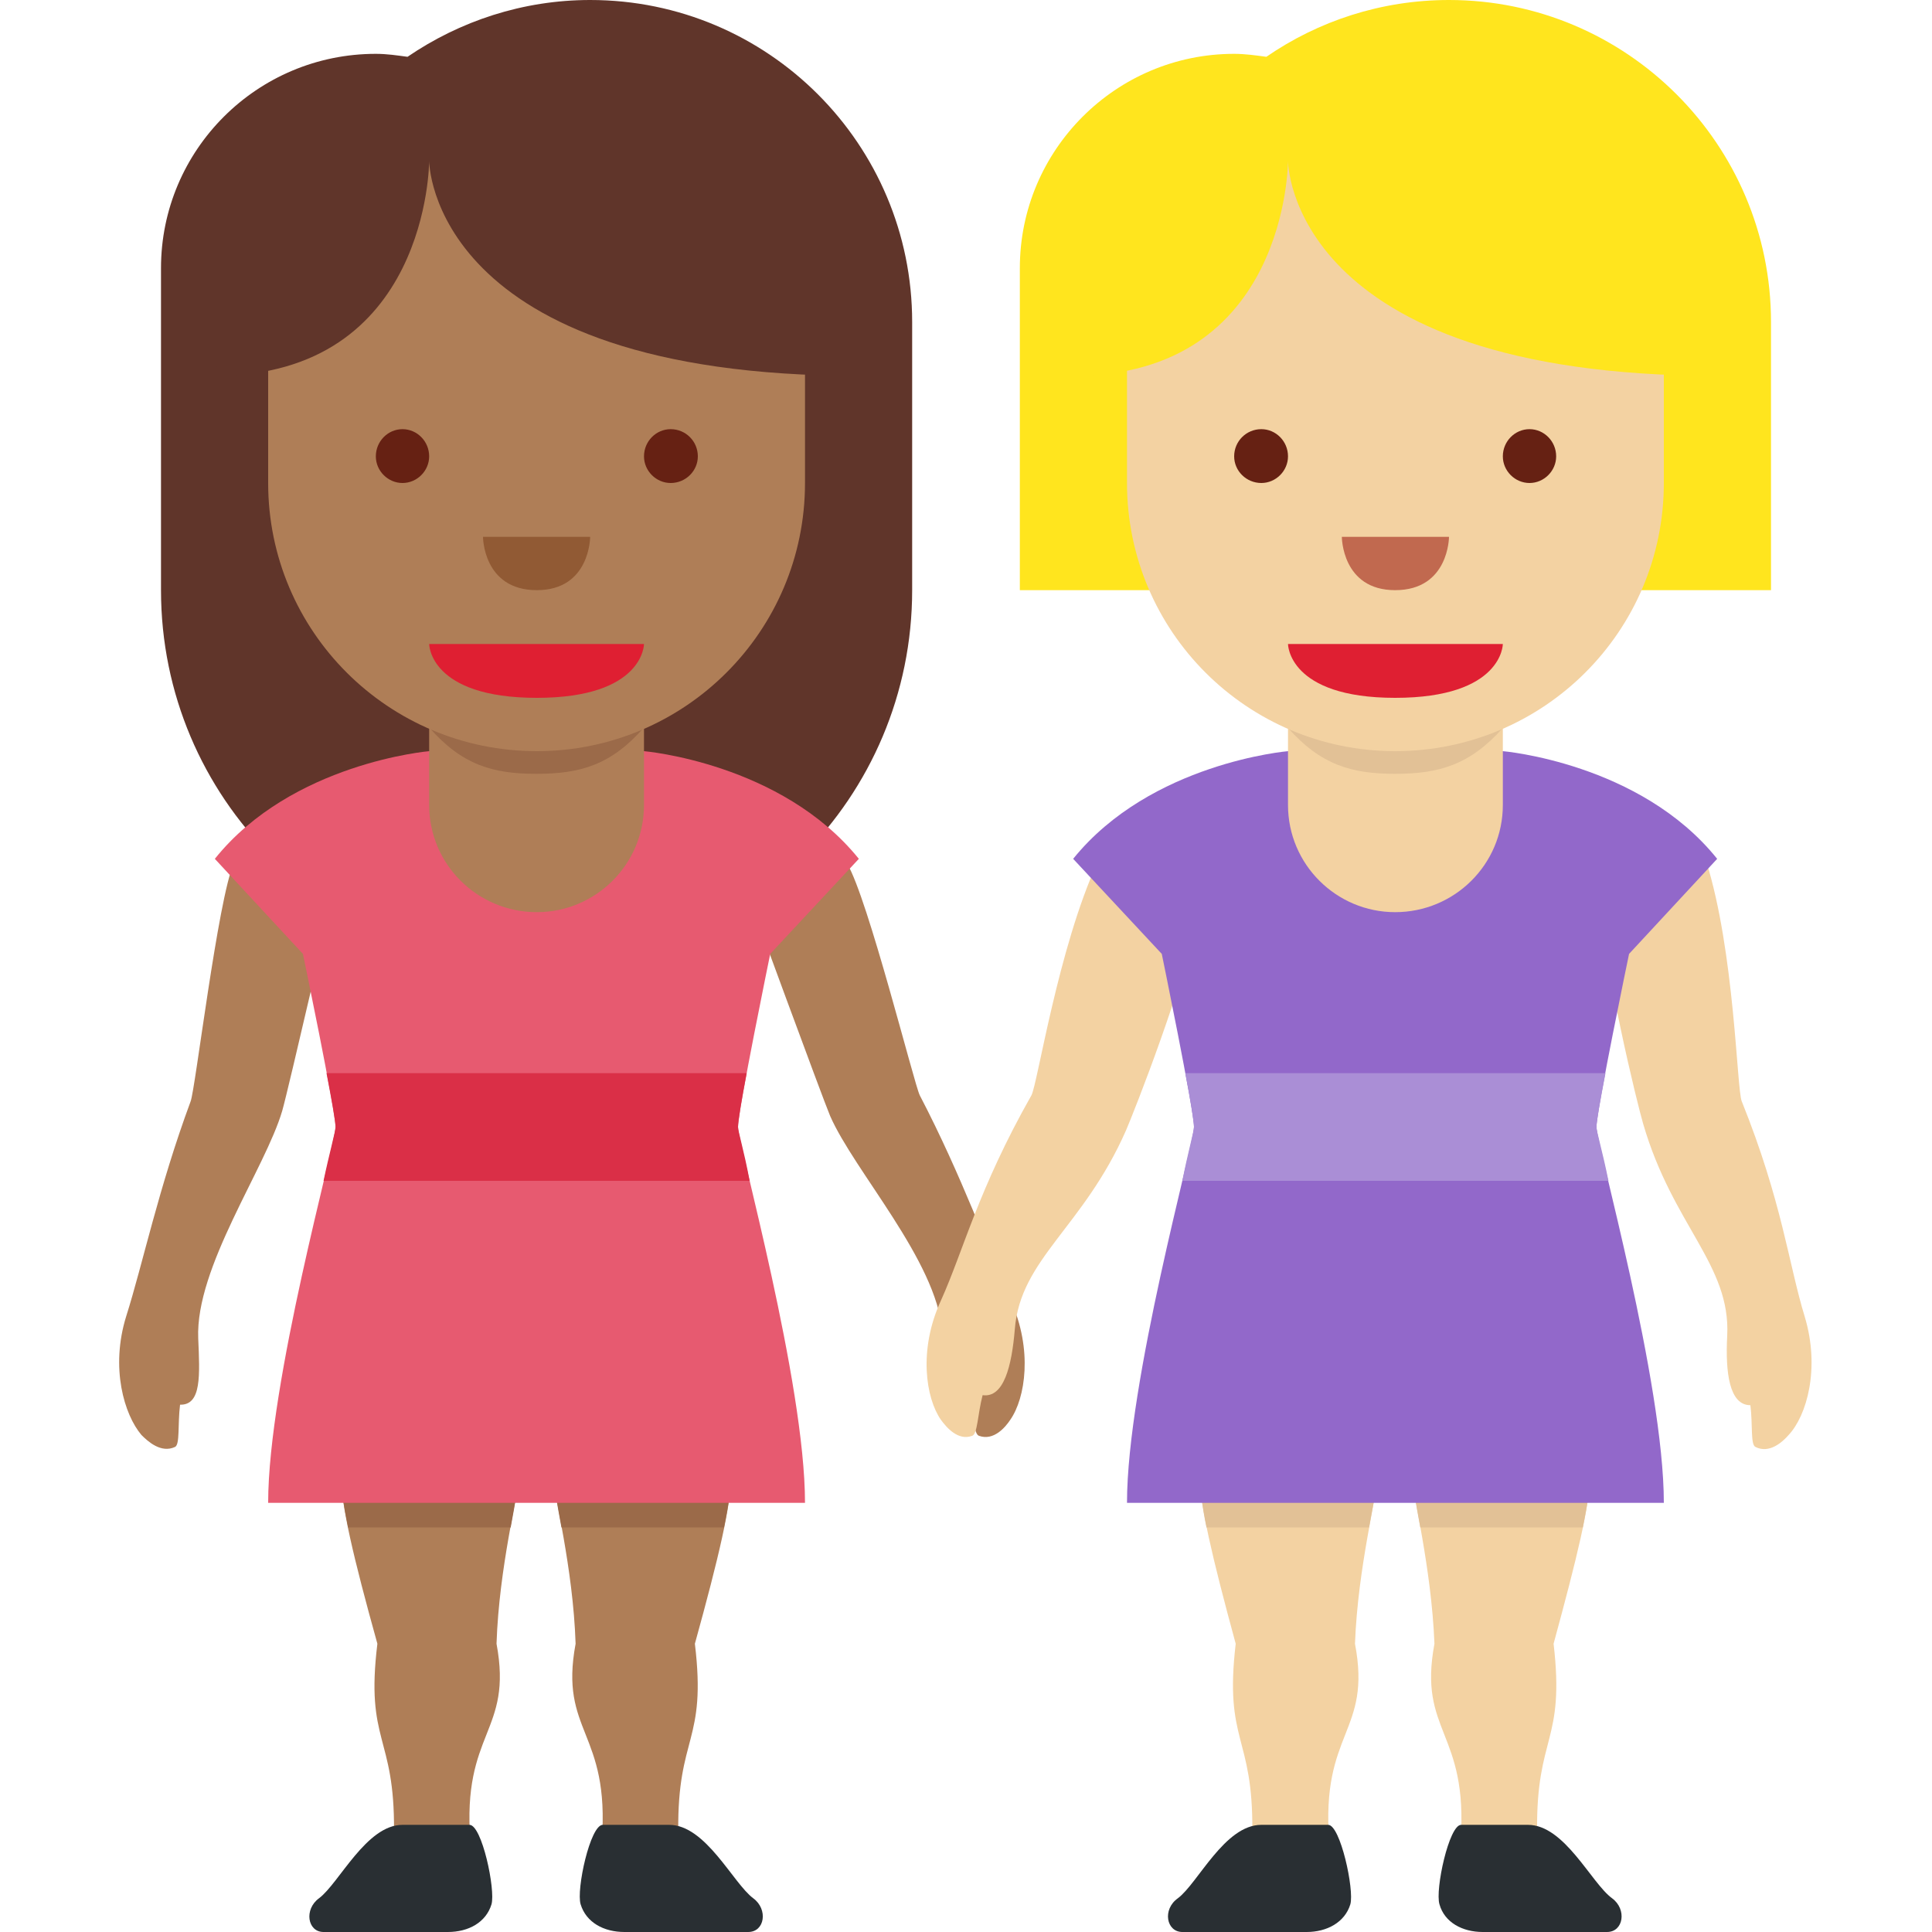 <?xml version="1.0" encoding="UTF-8"?>
<svg xmlns="http://www.w3.org/2000/svg" xmlns:xlink="http://www.w3.org/1999/xlink" width="15pt" height="15pt" viewBox="0 0 15 15" version="1.1">
<g id="surface1">
<path style=" stroke:none;fill-rule:nonzero;fill:rgb(37.647%,20.784%,16.471%);fill-opacity:1;" d="M 4.582 0 C 4.059 0 3.57 0.164 3.164 0.441 C 3.082 0.43 3.004 0.418 2.918 0.418 C 1.996 0.418 1.25 1.164 1.25 2.082 L 1.25 4.582 C 1.25 6.195 2.555 7.5 4.168 7.5 C 5.777 7.5 7.082 6.195 7.082 4.582 L 7.082 2.5 C 7.082 1.121 5.965 0 4.582 0 Z M 4.582 0 "/>
<path style=" stroke:none;fill-rule:nonzero;fill:rgb(68.627%,49.412%,34.118%);fill-opacity:1;" d="M 4.672 14.297 C 4.652 14.578 5.441 14.691 5.559 14.625 C 5.684 14.555 5.27 14.367 5.266 14.219 C 5.258 13.469 5.488 13.531 5.395 12.762 C 5.582 12.086 5.676 11.684 5.676 11.457 C 5.676 10.938 4.297 11.141 4.297 11.457 C 4.297 11.602 4.449 12.16 4.469 12.762 C 4.34 13.453 4.738 13.438 4.672 14.297 Z M 3.652 14.297 C 3.672 14.578 2.883 14.691 2.766 14.625 C 2.641 14.555 3.055 14.367 3.059 14.219 C 3.066 13.469 2.836 13.531 2.93 12.762 C 2.742 12.086 2.648 11.684 2.648 11.457 C 2.648 10.938 4.027 11.141 4.027 11.457 C 4.027 11.602 3.875 12.16 3.855 12.762 C 3.984 13.453 3.586 13.438 3.652 14.297 Z M 3.652 14.297 "/>
<path style=" stroke:none;fill-rule:nonzero;fill:rgb(60.784%,41.569%,28.627%);fill-opacity:1;" d="M 5.676 11.457 C 5.676 10.938 4.297 11.141 4.297 11.457 C 4.297 11.52 4.324 11.668 4.359 11.859 L 5.621 11.859 C 5.656 11.688 5.676 11.555 5.676 11.457 Z M 4.027 11.457 C 4.027 11.141 2.648 10.938 2.648 11.457 C 2.648 11.555 2.668 11.688 2.703 11.859 L 3.965 11.859 C 4 11.668 4.027 11.52 4.027 11.457 Z M 4.027 11.457 "/>
<path style=" stroke:none;fill-rule:nonzero;fill:rgb(68.627%,49.412%,34.118%);fill-opacity:1;" d="M 1.359 11.234 C 1.25 11.285 1.148 11.191 1.098 11.141 C 0.965 10.984 0.855 10.621 0.98 10.219 C 1.109 9.812 1.23 9.227 1.48 8.551 C 1.516 8.461 1.691 6.984 1.816 6.699 C 1.898 6.516 2.352 6.324 2.57 6.363 C 2.793 6.398 2.672 6.633 2.613 6.832 C 2.613 6.832 2.234 8.48 2.191 8.625 C 2.059 9.074 1.516 9.84 1.539 10.391 C 1.551 10.676 1.566 10.91 1.398 10.906 C 1.379 11.059 1.398 11.215 1.359 11.234 Z M 7.602 11.148 C 7.715 11.188 7.805 11.082 7.844 11.023 C 7.961 10.855 8.02 10.48 7.848 10.098 C 7.672 9.711 7.473 9.141 7.141 8.504 C 7.098 8.418 6.738 6.973 6.578 6.707 C 6.473 6.539 6.004 6.406 5.789 6.469 C 5.574 6.535 5.719 6.75 5.805 6.941 C 5.805 6.941 6.387 8.527 6.445 8.664 C 6.633 9.094 7.27 9.785 7.316 10.336 C 7.34 10.621 7.355 10.855 7.52 10.832 C 7.559 10.98 7.559 11.137 7.602 11.148 Z M 7.602 11.148 "/>
<path style=" stroke:none;fill-rule:nonzero;fill:rgb(16.078%,18.431%,20%);fill-opacity:1;" d="M 5.809 15 C 5.938 15 5.965 14.824 5.848 14.738 C 5.691 14.621 5.48 14.168 5.195 14.168 L 4.68 14.168 C 4.582 14.168 4.473 14.672 4.508 14.785 C 4.551 14.926 4.688 15 4.848 15 Z M 2.512 15 C 2.387 15 2.359 14.824 2.477 14.738 C 2.633 14.621 2.844 14.168 3.125 14.168 L 3.645 14.168 C 3.742 14.168 3.848 14.672 3.816 14.785 C 3.773 14.926 3.637 15 3.477 15 Z M 2.512 15 "/>
<path style=" stroke:none;fill-rule:nonzero;fill:rgb(90.588%,35.294%,43.922%);fill-opacity:1;" d="M 5.98 7.406 L 6.668 6.668 C 6.066 5.922 5 5.832 5 5.832 L 3.332 5.832 C 3.332 5.832 2.266 5.922 1.668 6.668 L 2.352 7.406 C 2.352 7.406 2.605 8.621 2.605 8.75 C 2.605 8.879 2.082 10.73 2.082 11.668 L 6.25 11.668 C 6.25 10.73 5.73 8.879 5.73 8.75 C 5.73 8.621 5.98 7.406 5.98 7.406 Z M 5.98 7.406 "/>
<path style=" stroke:none;fill-rule:nonzero;fill:rgb(85.49%,18.431%,27.843%);fill-opacity:1;" d="M 5.73 8.75 C 5.73 8.707 5.758 8.535 5.797 8.332 L 2.535 8.332 C 2.574 8.535 2.605 8.707 2.605 8.75 C 2.605 8.785 2.555 8.961 2.512 9.168 L 5.82 9.168 C 5.777 8.934 5.73 8.785 5.73 8.75 Z M 5.73 8.75 "/>
<path style=" stroke:none;fill-rule:nonzero;fill:rgb(68.627%,49.412%,34.118%);fill-opacity:1;" d="M 3.332 4.582 L 3.332 6.25 C 3.332 6.711 3.707 7.082 4.168 7.082 C 4.625 7.082 5 6.711 5 6.25 L 5 4.582 Z M 3.332 4.582 "/>
<path style=" stroke:none;fill-rule:nonzero;fill:rgb(60.784%,41.569%,28.627%);fill-opacity:1;" d="M 3.332 5.648 C 3.586 5.938 3.824 6.008 4.164 6.008 C 4.508 6.008 4.746 5.938 5 5.648 L 5 5.312 L 3.332 5.312 Z M 3.332 5.648 "/>
<path style=" stroke:none;fill-rule:nonzero;fill:rgb(68.627%,49.412%,34.118%);fill-opacity:1;" d="M 6.25 1.25 L 2.082 1.25 L 2.082 3.75 C 2.082 4.902 3.016 5.832 4.168 5.832 C 5.316 5.832 6.25 4.902 6.25 3.75 Z M 6.25 1.25 "/>
<path style=" stroke:none;fill-rule:nonzero;fill:rgb(37.647%,20.784%,16.471%);fill-opacity:1;" d="M 6.25 0.832 L 2.082 0.832 L 1.668 2.918 C 3.332 2.918 3.332 1.25 3.332 1.25 C 3.332 1.25 3.332 2.918 6.668 2.918 Z M 6.25 0.832 "/>
<path style=" stroke:none;fill-rule:nonzero;fill:rgb(87.451%,12.157%,19.608%);fill-opacity:1;" d="M 5 5 L 3.332 5 C 3.332 5 3.332 5.418 4.168 5.418 C 5 5.418 5 5 5 5 Z M 5 5 "/>
<path style=" stroke:none;fill-rule:nonzero;fill:rgb(40%,12.941%,7.451%);fill-opacity:1;" d="M 3.332 3.543 C 3.332 3.656 3.238 3.75 3.125 3.75 C 3.012 3.75 2.918 3.656 2.918 3.543 C 2.918 3.426 3.012 3.332 3.125 3.332 C 3.238 3.332 3.332 3.426 3.332 3.543 Z M 3.332 3.543 "/>
<path style=" stroke:none;fill-rule:nonzero;fill:rgb(40%,12.941%,7.451%);fill-opacity:1;" d="M 5.418 3.543 C 5.418 3.656 5.324 3.75 5.207 3.75 C 5.094 3.75 5 3.656 5 3.543 C 5 3.426 5.094 3.332 5.207 3.332 C 5.324 3.332 5.418 3.426 5.418 3.543 Z M 5.418 3.543 "/>
<path style=" stroke:none;fill-rule:nonzero;fill:rgb(56.863%,35.294%,20.392%);fill-opacity:1;" d="M 3.75 4.168 L 4.582 4.168 C 4.582 4.168 4.582 4.582 4.168 4.582 C 3.75 4.582 3.75 4.168 3.75 4.168 Z M 3.75 4.168 "/>
<path style=" stroke:none;fill-rule:nonzero;fill:rgb(100%,89.804%,11.765%);fill-opacity:1;" d="M 13.75 2.5 C 13.75 1.121 12.629 0 11.25 0 C 10.723 0 10.234 0.164 9.832 0.441 C 9.75 0.43 9.668 0.418 9.582 0.418 C 8.664 0.418 7.918 1.164 7.918 2.082 L 7.918 4.582 L 13.75 4.582 Z M 13.75 2.5 "/>
<path style=" stroke:none;fill-rule:nonzero;fill:rgb(95.294%,82.353%,63.529%);fill-opacity:1;" d="M 11.34 14.297 C 11.316 14.578 12.109 14.691 12.227 14.625 C 12.352 14.555 11.934 14.367 11.934 14.219 C 11.926 13.469 12.152 13.531 12.062 12.762 C 12.246 12.086 12.344 11.684 12.344 11.457 C 12.344 10.938 10.965 11.141 10.965 11.457 C 10.965 11.602 11.113 12.16 11.137 12.762 C 11.008 13.453 11.402 13.438 11.34 14.297 Z M 10.32 14.297 C 10.34 14.578 9.547 14.691 9.434 14.625 C 9.309 14.555 9.723 14.367 9.723 14.219 C 9.73 13.469 9.504 13.531 9.594 12.762 C 9.41 12.086 9.316 11.684 9.316 11.457 C 9.316 10.938 10.695 11.141 10.695 11.457 C 10.695 11.602 10.543 12.16 10.52 12.762 C 10.652 13.453 10.254 13.438 10.32 14.297 Z M 10.32 14.297 "/>
<path style=" stroke:none;fill-rule:nonzero;fill:rgb(88.627%,75.686%,58.824%);fill-opacity:1;" d="M 12.344 11.457 C 12.344 10.938 10.965 11.141 10.965 11.457 C 10.965 11.52 10.992 11.668 11.027 11.859 L 12.289 11.859 C 12.324 11.688 12.344 11.555 12.344 11.457 Z M 10.695 11.457 C 10.695 11.141 9.316 10.938 9.316 11.457 C 9.316 11.555 9.332 11.688 9.367 11.859 L 10.629 11.859 C 10.664 11.668 10.695 11.52 10.695 11.457 Z M 10.695 11.457 "/>
<path style=" stroke:none;fill-rule:nonzero;fill:rgb(95.294%,82.353%,63.529%);fill-opacity:1;" d="M 7.547 11.148 C 7.438 11.188 7.348 11.082 7.305 11.023 C 7.188 10.855 7.129 10.48 7.305 10.098 C 7.48 9.711 7.594 9.234 8.008 8.504 C 8.055 8.418 8.215 7.359 8.523 6.691 C 8.609 6.508 9.148 6.406 9.363 6.469 C 9.574 6.535 9.359 6.879 9.348 6.941 C 9.203 7.629 8.801 8.641 8.742 8.777 C 8.41 9.531 7.922 9.773 7.879 10.32 C 7.855 10.609 7.793 10.855 7.629 10.832 C 7.59 10.98 7.59 11.137 7.547 11.148 Z M 13.629 11.234 C 13.738 11.289 13.84 11.195 13.887 11.141 C 14.027 10.992 14.133 10.625 14.012 10.223 C 13.887 9.816 13.836 9.328 13.523 8.551 C 13.484 8.461 13.469 7.391 13.246 6.684 C 13.188 6.496 12.668 6.32 12.445 6.355 C 12.227 6.391 12.395 6.762 12.398 6.828 C 12.453 7.527 12.715 8.582 12.758 8.727 C 12.988 9.516 13.438 9.82 13.41 10.371 C 13.395 10.656 13.426 10.91 13.59 10.91 C 13.609 11.062 13.59 11.215 13.629 11.234 Z M 13.629 11.234 "/>
<path style=" stroke:none;fill-rule:nonzero;fill:rgb(16.078%,18.431%,20%);fill-opacity:1;" d="M 12.477 15 C 12.605 15 12.633 14.824 12.516 14.738 C 12.355 14.621 12.148 14.168 11.863 14.168 L 11.344 14.168 C 11.25 14.168 11.141 14.672 11.176 14.785 C 11.215 14.926 11.355 15 11.512 15 Z M 9.18 15 C 9.055 15 9.023 14.824 9.145 14.738 C 9.301 14.621 9.508 14.168 9.793 14.168 L 10.312 14.168 C 10.406 14.168 10.516 14.672 10.484 14.785 C 10.441 14.926 10.301 15 10.145 15 Z M 9.18 15 "/>
<path style=" stroke:none;fill-rule:nonzero;fill:rgb(57.255%,40.784%,79.216%);fill-opacity:1;" d="M 12.648 7.406 L 13.332 6.668 C 12.734 5.922 11.668 5.832 11.668 5.832 L 10 5.832 C 10 5.832 8.934 5.922 8.332 6.668 L 9.02 7.406 C 9.02 7.406 9.27 8.621 9.27 8.75 C 9.27 8.879 8.75 10.73 8.75 11.668 L 12.918 11.668 C 12.918 10.73 12.395 8.879 12.395 8.75 C 12.395 8.621 12.648 7.406 12.648 7.406 Z M 12.648 7.406 "/>
<path style=" stroke:none;fill-rule:nonzero;fill:rgb(66.667%,55.686%,83.922%);fill-opacity:1;" d="M 12.395 8.75 C 12.395 8.707 12.426 8.535 12.465 8.332 L 9.203 8.332 C 9.242 8.535 9.27 8.707 9.27 8.75 C 9.27 8.785 9.219 8.961 9.18 9.168 L 12.488 9.168 C 12.441 8.934 12.395 8.785 12.395 8.75 Z M 12.395 8.75 "/>
<path style=" stroke:none;fill-rule:nonzero;fill:rgb(95.294%,82.353%,63.529%);fill-opacity:1;" d="M 10 4.582 L 10 6.25 C 10 6.711 10.375 7.082 10.832 7.082 C 11.293 7.082 11.668 6.711 11.668 6.25 L 11.668 4.582 Z M 10 4.582 "/>
<path style=" stroke:none;fill-rule:nonzero;fill:rgb(88.627%,75.686%,58.824%);fill-opacity:1;" d="M 10 5.652 C 10.254 5.938 10.492 6.008 10.832 6.008 C 11.172 6.008 11.414 5.938 11.668 5.652 L 11.668 5.312 L 10 5.312 Z M 10 5.652 "/>
<path style=" stroke:none;fill-rule:nonzero;fill:rgb(95.294%,82.353%,63.529%);fill-opacity:1;" d="M 12.918 1.25 L 8.75 1.25 L 8.75 3.75 C 8.75 4.902 9.684 5.832 10.832 5.832 C 11.984 5.832 12.918 4.902 12.918 3.75 Z M 12.918 1.25 "/>
<path style=" stroke:none;fill-rule:nonzero;fill:rgb(100%,89.804%,11.765%);fill-opacity:1;" d="M 12.918 0.832 L 8.75 0.832 L 8.332 2.918 C 10 2.918 10 1.25 10 1.25 C 10 1.25 10 2.918 13.332 2.918 Z M 12.918 0.832 "/>
<path style=" stroke:none;fill-rule:nonzero;fill:rgb(87.451%,12.157%,19.608%);fill-opacity:1;" d="M 11.668 5 L 10 5 C 10 5 10 5.418 10.832 5.418 C 11.668 5.418 11.668 5 11.668 5 Z M 11.668 5 "/>
<path style=" stroke:none;fill-rule:nonzero;fill:rgb(40%,12.941%,7.451%);fill-opacity:1;" d="M 10 3.543 C 10 3.656 9.906 3.75 9.793 3.75 C 9.676 3.75 9.582 3.656 9.582 3.543 C 9.582 3.426 9.676 3.332 9.793 3.332 C 9.906 3.332 10 3.426 10 3.543 Z M 10 3.543 "/>
<path style=" stroke:none;fill-rule:nonzero;fill:rgb(40%,12.941%,7.451%);fill-opacity:1;" d="M 12.082 3.543 C 12.082 3.656 11.988 3.75 11.875 3.75 C 11.762 3.75 11.668 3.656 11.668 3.543 C 11.668 3.426 11.762 3.332 11.875 3.332 C 11.988 3.332 12.082 3.426 12.082 3.543 Z M 12.082 3.543 "/>
<path style=" stroke:none;fill-rule:nonzero;fill:rgb(75.686%,41.176%,30.98%);fill-opacity:1;" d="M 10.418 4.168 L 11.25 4.168 C 11.25 4.168 11.25 4.582 10.832 4.582 C 10.418 4.582 10.418 4.168 10.418 4.168 Z M 10.418 4.168 "/>
</g>
</svg>
